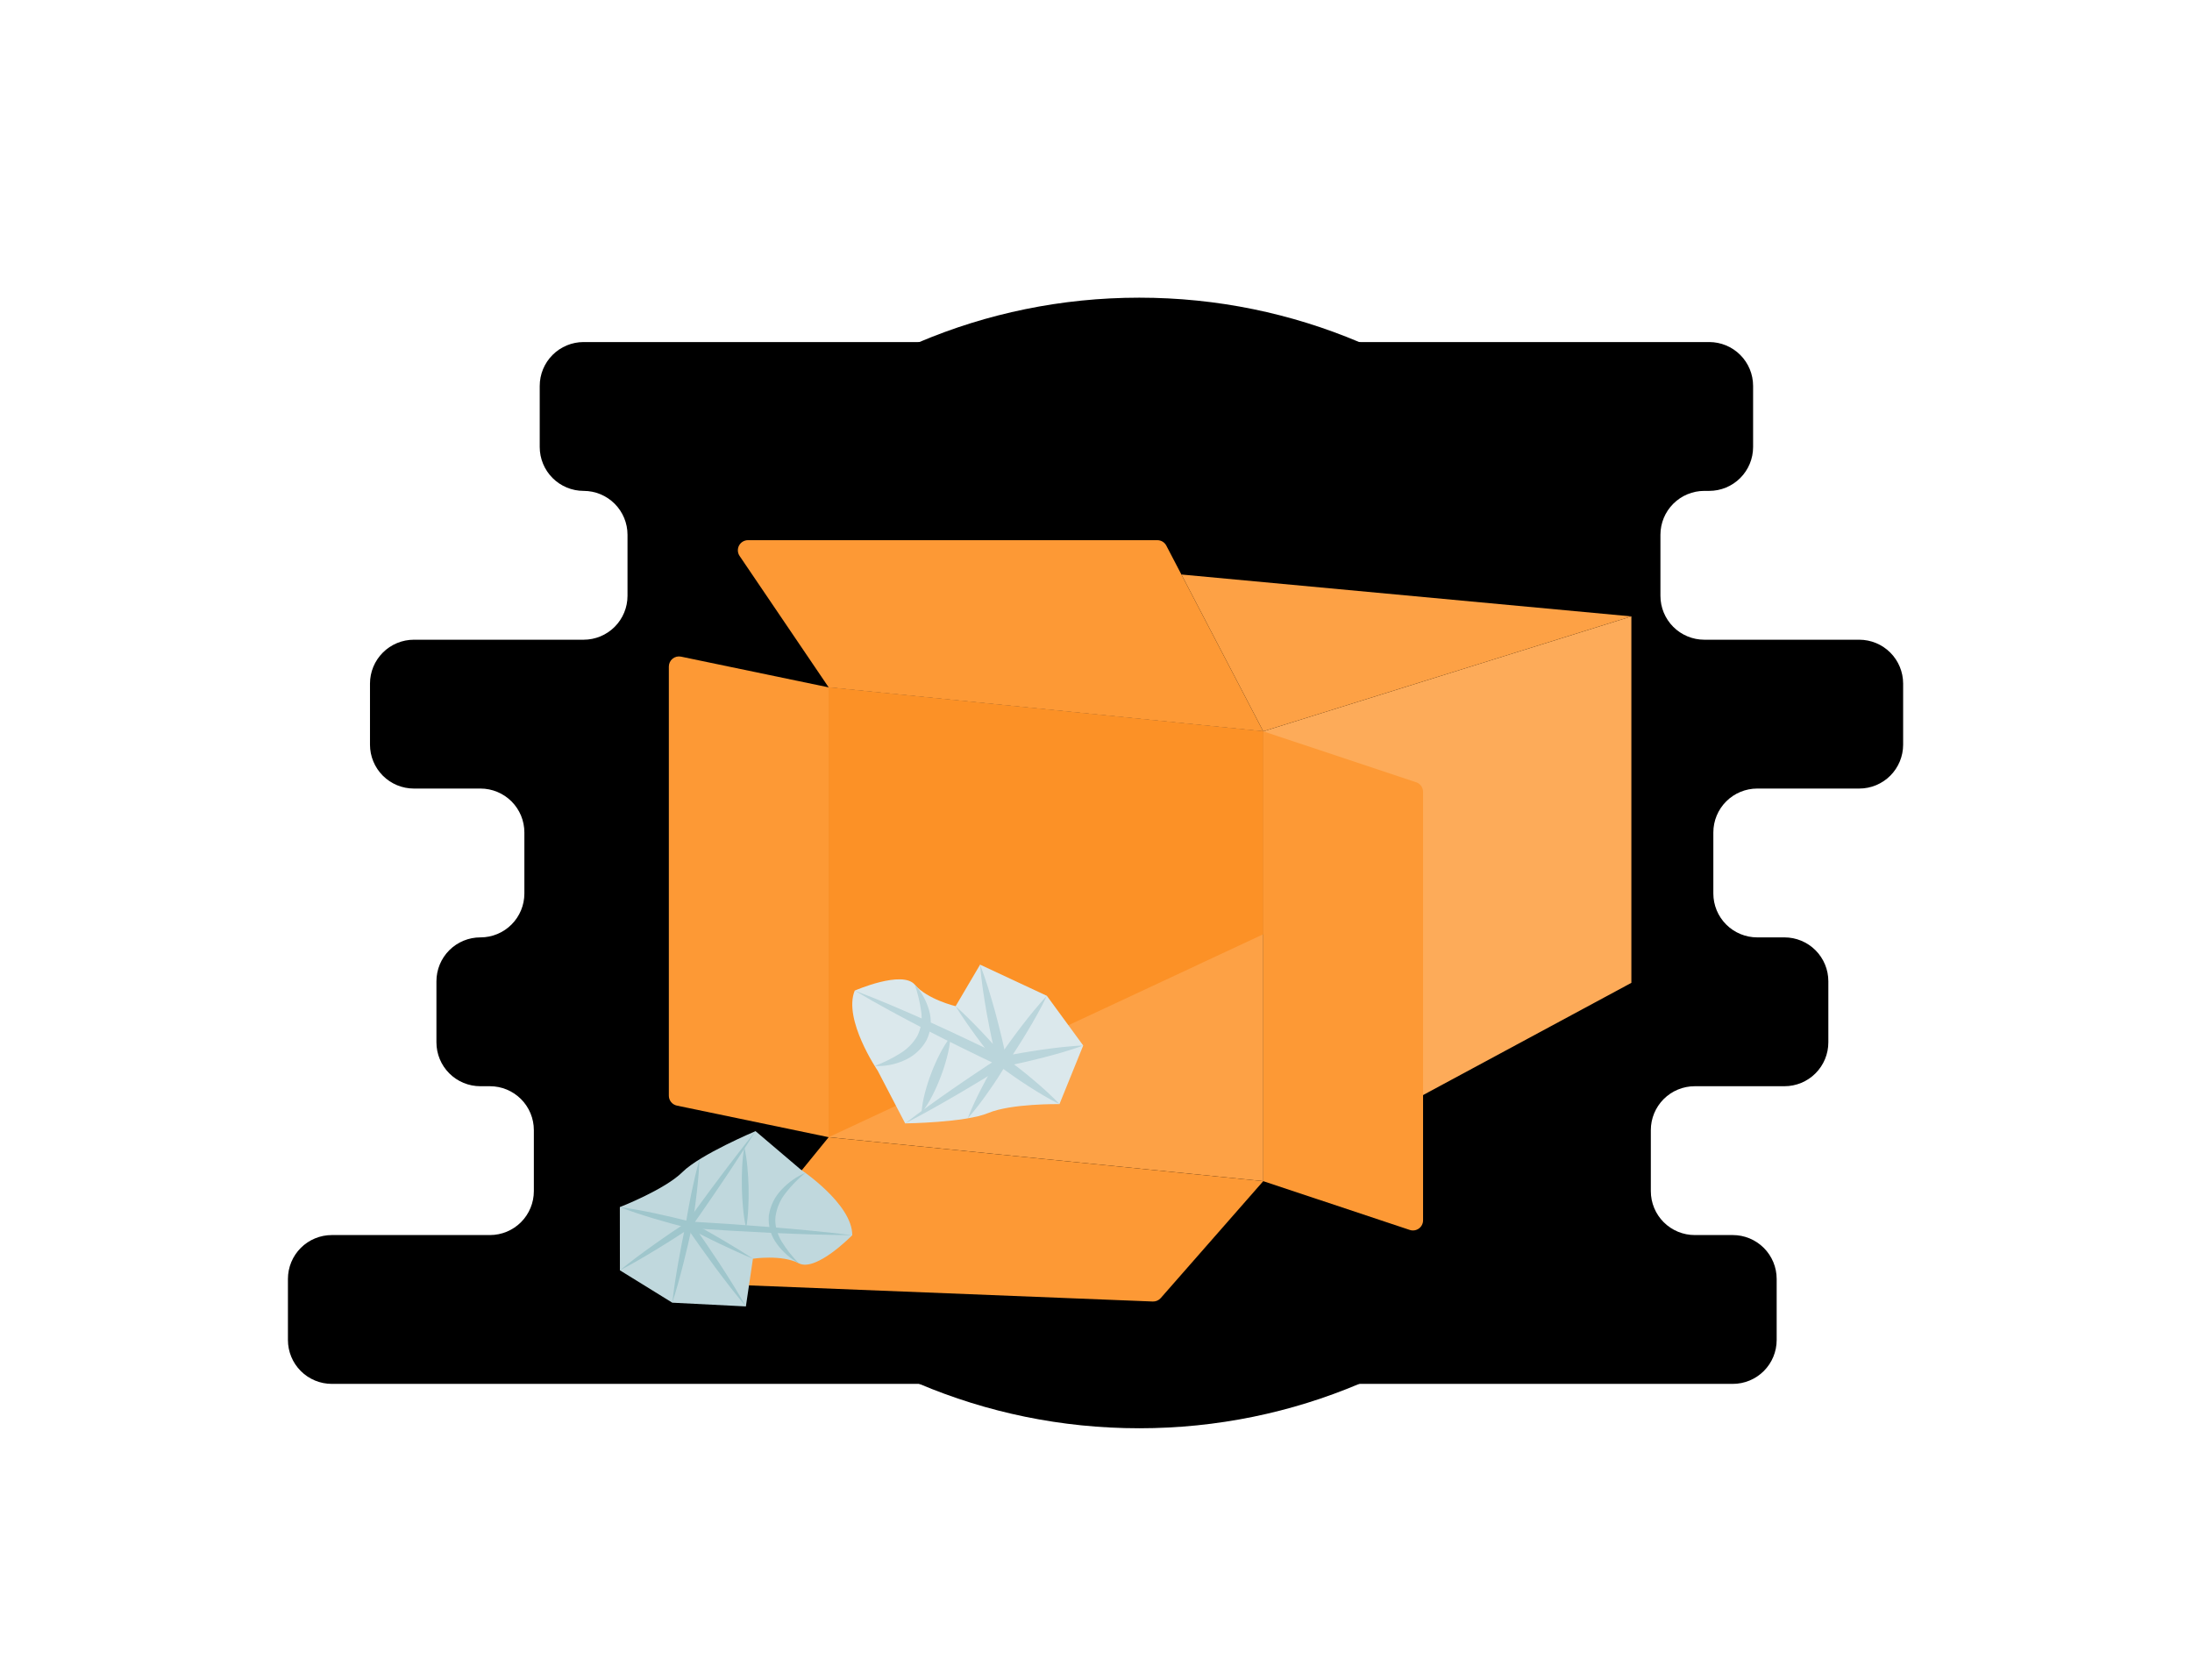 <svg width="522" height="400" viewBox="0 0 522 400" fill="none" xmlns="http://www.w3.org/2000/svg">
<path d="M271.299 340.115C345.645 340.115 405.914 279.846 405.914 205.5C405.914 131.154 345.645 70.885 271.299 70.885C196.954 70.885 136.685 131.154 136.685 205.5C136.685 279.846 196.954 340.115 271.299 340.115Z" fill="currentColor"/>
<path d="M453.211 177.327V162.789C453.211 160.017 452.109 157.359 450.149 155.399C448.189 153.438 445.53 152.337 442.758 152.337H405.865C403.093 152.337 400.435 151.236 398.474 149.276C396.514 147.316 395.413 144.657 395.413 141.885V127.348C395.413 124.575 396.514 121.917 398.474 119.957C400.435 117.996 403.093 116.895 405.865 116.895H407.03C409.802 116.895 412.461 115.794 414.421 113.834C416.381 111.874 417.482 109.215 417.482 106.443V91.906C417.482 89.133 416.381 86.475 414.421 84.515C412.461 82.555 409.802 81.453 407.03 81.453H138.982C136.21 81.453 133.551 82.555 131.591 84.515C129.631 86.475 128.529 89.133 128.529 91.906V106.443C128.529 109.215 129.631 111.874 131.591 113.834C133.551 115.794 136.21 116.895 138.982 116.895C141.754 116.895 144.412 117.996 146.373 119.957C148.333 121.917 149.434 124.575 149.434 127.348V141.885C149.434 144.657 148.333 147.316 146.373 149.276C144.412 151.236 141.754 152.337 138.982 152.337H98.562C95.79 152.337 93.131 153.438 91.171 155.399C89.211 157.359 88.109 160.017 88.109 162.789V177.327C88.109 180.099 89.211 182.757 91.171 184.718C93.131 186.678 95.79 187.779 98.562 187.779H114.422C115.795 187.779 117.154 188.049 118.422 188.575C119.69 189.1 120.842 189.87 121.813 190.84C122.783 191.811 123.553 192.963 124.079 194.231C124.604 195.499 124.874 196.859 124.874 198.231V212.769C124.874 215.541 123.773 218.199 121.813 220.159C119.853 222.12 117.194 223.221 114.422 223.221H114.384C111.611 223.221 108.953 224.322 106.993 226.282C105.033 228.242 103.931 230.901 103.931 233.673V248.21C103.931 250.983 105.033 253.641 106.993 255.601C108.953 257.561 111.611 258.663 114.384 258.663H116.678C118.051 258.663 119.41 258.933 120.678 259.458C121.946 259.984 123.099 260.754 124.069 261.724C125.04 262.695 125.81 263.847 126.335 265.115C126.86 266.383 127.131 267.742 127.131 269.115V283.652C127.131 286.424 126.029 289.083 124.069 291.043C122.109 293.003 119.45 294.105 116.678 294.105H79.019C76.247 294.105 73.588 295.206 71.628 297.166C69.668 299.126 68.567 301.785 68.567 304.557V319.094C68.567 321.866 69.668 324.525 71.628 326.485C73.588 328.445 76.247 329.546 79.019 329.546H412.642C415.414 329.546 418.072 328.445 420.033 326.485C421.993 324.525 423.094 321.866 423.094 319.094V304.557C423.094 301.785 421.993 299.126 420.033 297.166C418.072 295.206 415.414 294.105 412.642 294.105H403.579C400.807 294.105 398.148 293.003 396.188 291.043C394.228 289.083 393.127 286.424 393.127 283.652V269.115C393.127 266.343 394.228 263.684 396.188 261.724C398.148 259.764 400.807 258.663 403.579 258.663H424.948C427.72 258.663 430.379 257.562 432.339 255.601C434.299 253.641 435.4 250.983 435.4 248.21V233.673C435.4 230.901 434.299 228.242 432.339 226.282C430.379 224.322 427.72 223.221 424.948 223.221H418.466C415.693 223.221 413.035 222.12 411.075 220.159C409.114 218.199 408.013 215.541 408.013 212.769V198.231C408.013 195.459 409.114 192.801 411.075 190.84C413.035 188.88 415.693 187.779 418.466 187.779H442.758C445.53 187.779 448.189 186.678 450.149 184.718C452.109 182.757 453.211 180.099 453.211 177.327Z" fill="currentColor"/>
<path d="M388.494 234.046L300.827 281.268V174.152L388.494 146.784V234.046Z" fill="#FDAB59"/>
<path d="M300.827 174.153L197.338 163.683L176.128 132.392C175.883 132.03 175.741 131.608 175.717 131.171C175.694 130.734 175.789 130.299 175.994 129.913C176.199 129.526 176.506 129.203 176.88 128.977C177.255 128.752 177.684 128.633 178.122 128.633H275.61C276.05 128.633 276.482 128.753 276.858 128.981C277.234 129.209 277.541 129.536 277.745 129.927L300.827 174.153Z" fill="#FD9935"/>
<path d="M197.338 270.799L161.196 263.279C160.654 263.166 160.167 262.87 159.818 262.441C159.469 262.012 159.278 261.475 159.278 260.921V158.725C159.278 158.367 159.358 158.014 159.512 157.69C159.665 157.367 159.889 157.082 160.167 156.857C160.444 156.631 160.769 156.47 161.117 156.385C161.464 156.3 161.826 156.294 162.177 156.367L197.338 163.683V270.799ZM335.718 292.885L300.827 281.269V174.153L337.24 186.275C337.719 186.435 338.137 186.741 338.432 187.151C338.728 187.561 338.887 188.054 338.887 188.56V290.6C338.887 290.981 338.797 291.357 338.623 291.697C338.449 292.036 338.197 292.33 337.888 292.553C337.578 292.776 337.22 292.923 336.843 292.98C336.466 293.038 336.08 293.005 335.718 292.885Z" fill="#FD9935"/>
<path d="M300.827 281.268L197.338 270.799V163.683L300.827 174.152V281.268Z" fill="#FDA145"/>
<path d="M274.511 309.929L168.917 305.715L197.338 270.8L300.827 281.269L276.418 309.11C276.181 309.38 275.887 309.594 275.557 309.735C275.227 309.877 274.87 309.943 274.511 309.929V309.929Z" fill="#FD9935"/>
<path d="M300.827 174.153L388.494 146.784L281.337 136.809L300.827 174.153Z" fill="#FDA145"/>
<path d="M197.338 270.799L300.827 222.476V174.152L197.338 163.683V270.799Z" fill="#FC9126"/>
<path d="M203.543 235.894C203.543 235.894 214.849 230.947 217.853 234.481C220.856 238.014 227.569 239.604 227.569 239.604L233.399 229.711L249.298 237.13L257.955 248.967L252.301 262.923C252.301 262.923 240.819 262.746 235.342 265.043C229.866 267.339 215.556 267.516 215.556 267.516L209.02 254.973C209.02 254.973 200.717 242.784 203.543 235.894Z" fill="#DBE8EC"/>
<path d="M227.569 239.604C228.656 240.567 229.701 241.566 230.724 242.583C231.757 243.592 232.75 244.634 233.748 245.673C234.724 246.729 235.726 247.764 236.672 248.845C237.627 249.919 238.599 250.979 239.522 252.08L237.487 253.086C237.025 251.166 236.57 249.244 236.161 247.311C235.744 245.38 235.388 243.436 235.014 241.495C234.334 237.599 233.699 233.693 233.399 229.711C234.841 233.435 235.949 237.234 237.011 241.044C237.508 242.956 238.023 244.865 238.477 246.787C238.94 248.708 239.355 250.639 239.765 252.571L239.769 252.588C239.823 252.843 239.79 253.109 239.675 253.343C239.561 253.577 239.371 253.766 239.136 253.88C238.902 253.994 238.636 254.026 238.381 253.971C238.126 253.917 237.897 253.778 237.73 253.578C236.81 252.475 235.939 251.33 235.051 250.2C234.155 249.077 233.314 247.908 232.447 246.76C231.602 245.594 230.753 244.432 229.942 243.237C229.123 242.049 228.324 240.845 227.569 239.604Z" fill="#BAD5DB"/>
<path d="M249.298 237.13C248.624 238.585 247.865 239.982 247.109 241.38C246.333 242.766 245.552 244.147 244.728 245.5C243.927 246.869 243.066 248.196 242.226 249.538C241.38 250.875 240.486 252.18 239.618 253.503L238.391 251.653C240 251.323 241.615 251.023 243.233 250.736C244.857 250.482 246.472 250.18 248.104 249.966C249.731 249.724 251.367 249.528 253.005 249.343C254.649 249.188 256.29 249.02 257.955 248.967C256.398 249.557 254.818 250.033 253.24 250.521C251.657 250.981 250.071 251.427 248.477 251.83C246.887 252.259 245.281 252.601 243.684 252.991C242.08 253.347 240.473 253.691 238.861 254.005L238.836 254.01C238.603 254.055 238.361 254.029 238.142 253.936C237.924 253.843 237.738 253.687 237.609 253.488C237.479 253.288 237.413 253.055 237.417 252.817C237.422 252.58 237.498 252.349 237.634 252.154C238.545 250.861 239.43 249.549 240.362 248.27C241.301 246.996 242.218 245.707 243.197 244.459C244.151 243.195 245.149 241.961 246.152 240.73C247.174 239.512 248.194 238.292 249.298 237.13Z" fill="#BAD5DB"/>
<path d="M252.302 262.923C250.997 262.305 249.764 261.591 248.523 260.887C247.298 260.161 246.085 259.42 244.895 258.646C242.503 257.118 240.187 255.485 237.913 253.795L239.652 253.451C238.278 255.69 236.854 257.9 235.326 260.046C234.579 261.129 233.785 262.184 232.988 263.237C232.172 264.279 231.355 265.32 230.456 266.311C230.918 265.055 231.463 263.849 232.009 262.644C232.573 261.45 233.141 260.258 233.755 259.094C234.951 256.746 236.25 254.461 237.6 252.207C237.68 252.072 237.786 251.955 237.912 251.861C238.038 251.768 238.181 251.7 238.333 251.662C238.486 251.624 238.644 251.616 238.799 251.639C238.954 251.662 239.103 251.715 239.238 251.796L239.329 251.856L239.339 251.863C241.624 253.538 243.867 255.27 246.032 257.106C247.122 258.014 248.188 258.956 249.242 259.912C250.281 260.89 251.327 261.859 252.302 262.923Z" fill="#BAD5DB"/>
<path d="M203.543 235.894C209.646 238.186 215.6 240.789 221.531 243.436C224.483 244.789 227.442 246.127 230.367 247.535C233.307 248.911 236.221 250.344 239.133 251.779L239.141 251.784C239.327 251.875 239.485 252.014 239.599 252.187C239.712 252.359 239.778 252.559 239.79 252.766C239.801 252.972 239.757 253.178 239.662 253.362C239.568 253.545 239.426 253.701 239.252 253.812C237.329 255.035 235.366 256.196 233.423 257.387C231.483 258.584 229.501 259.715 227.543 260.882C225.565 262.019 223.596 263.169 221.594 264.269C219.602 265.384 217.59 266.466 215.556 267.516C217.366 266.115 219.198 264.749 221.053 263.419C222.897 262.072 224.772 260.774 226.639 259.463C228.526 258.182 230.389 256.865 232.294 255.614C234.196 254.358 236.078 253.07 238 251.846L238.119 253.878C235.184 252.491 232.25 251.101 229.344 249.655C226.422 248.241 223.533 246.756 220.638 245.286C214.875 242.289 209.134 239.247 203.543 235.894Z" fill="#BAD5DB"/>
<path d="M208.298 253.845C210.362 253.065 212.346 252.091 214.225 250.935C215.975 249.903 217.432 248.442 218.458 246.689C219.348 244.895 219.668 242.872 219.376 240.891C219.076 238.71 218.566 236.563 217.853 234.48C219.439 236.205 220.598 238.278 221.235 240.533C221.964 242.957 221.73 245.568 220.582 247.823C219.344 249.985 217.415 251.669 215.106 252.604C212.963 253.537 210.633 253.962 208.298 253.845V253.845ZM226.354 246.905C226.223 248.551 225.94 250.181 225.507 251.775C225.096 253.343 224.6 254.888 224.023 256.402C223.448 257.918 222.791 259.401 222.055 260.845C221.317 262.323 220.442 263.728 219.442 265.042C219.57 263.396 219.852 261.764 220.285 260.171C220.696 258.603 221.193 257.058 221.773 255.545C222.35 254.03 223.008 252.547 223.744 251.103C224.482 249.626 225.356 248.22 226.354 246.905V246.905Z" fill="#BAD5DB"/>
<path d="M202.956 294.134C202.956 294.134 194.343 302.972 190.231 300.829C186.119 298.686 179.301 299.74 179.301 299.74L177.624 311.1L160.101 310.211L147.626 302.504L147.61 287.446C147.61 287.446 158.315 283.287 162.524 279.098C166.733 274.909 179.924 269.359 179.924 269.359L190.701 278.519C190.701 278.519 202.981 286.687 202.956 294.134Z" fill="#C0D8DD"/>
<path d="M179.301 299.74C176.631 298.642 174.023 297.428 171.425 296.194C170.134 295.562 168.833 294.95 167.554 294.295C166.272 293.646 164.983 293.011 163.714 292.338L164.718 291.205C167.016 294.419 169.235 297.687 171.412 300.985C173.562 304.301 175.687 307.635 177.624 311.1C175.046 308.081 172.656 304.932 170.292 301.765C167.953 298.58 165.657 295.365 163.44 292.095L163.434 292.086C163.337 291.943 163.29 291.77 163.302 291.597C163.314 291.423 163.384 291.259 163.5 291.129C163.616 291 163.772 290.913 163.943 290.883C164.115 290.853 164.291 290.881 164.445 290.962C165.713 291.638 166.96 292.351 168.215 293.051C169.474 293.744 170.709 294.48 171.955 295.196C174.432 296.659 176.897 298.142 179.301 299.74Z" fill="#9FC6CC"/>
<path d="M160.101 310.211C160.445 307.049 160.941 303.92 161.487 300.801C162.025 297.681 162.65 294.579 163.297 291.482L164.519 292.317L160.388 295.003C158.991 295.869 157.613 296.762 156.201 297.606C154.8 298.464 153.382 299.298 151.96 300.124C150.526 300.935 149.098 301.751 147.626 302.504C148.897 301.447 150.21 300.455 151.519 299.456C152.838 298.473 154.163 297.498 155.504 296.548C156.834 295.582 158.198 294.667 159.544 293.724L163.639 290.983C163.771 290.894 163.927 290.847 164.086 290.848C164.245 290.849 164.401 290.897 164.532 290.987C164.664 291.077 164.765 291.204 164.824 291.352C164.882 291.5 164.895 291.662 164.861 291.817C164.182 294.908 163.482 297.993 162.693 301.06C161.914 304.128 161.083 307.186 160.101 310.211Z" fill="#9FC6CC"/>
<path d="M147.61 287.446C149.028 287.617 150.427 287.865 151.827 288.106C153.223 288.364 154.616 288.633 156.002 288.93C158.777 289.512 161.532 290.173 164.276 290.877L163.292 291.524C163.518 290.229 163.717 288.931 163.965 287.64C164.21 286.349 164.444 285.056 164.722 283.77C165.256 281.195 165.84 278.627 166.574 276.084C166.476 278.729 166.228 281.35 165.931 283.964C165.793 285.272 165.612 286.573 165.441 287.877C165.272 289.18 165.056 290.476 164.867 291.776C164.836 291.983 164.725 292.169 164.558 292.294C164.39 292.419 164.18 292.472 163.974 292.442L163.895 292.426L163.882 292.423C161.136 291.726 158.401 290.985 155.687 290.166C154.328 289.762 152.976 289.331 151.627 288.888C150.283 288.428 148.937 287.975 147.61 287.446Z" fill="#9FC6CC"/>
<path d="M202.956 294.134C199.704 294.124 196.457 294.033 193.209 293.951C189.962 293.856 186.718 293.717 183.474 293.575C176.988 293.263 170.507 292.88 164.03 292.425L164.024 292.425C163.886 292.415 163.754 292.369 163.64 292.291C163.526 292.213 163.435 292.106 163.376 291.981C163.318 291.857 163.293 291.718 163.305 291.581C163.318 291.444 163.366 291.312 163.446 291.2C164.767 289.342 166.128 287.514 167.469 285.671C168.807 283.826 170.187 282.011 171.544 280.18C172.923 278.364 174.284 276.535 175.693 274.741C177.099 272.944 178.482 271.13 179.924 269.359C178.725 271.303 177.467 273.205 176.232 275.123C175 277.044 173.721 278.93 172.458 280.829C171.175 282.713 169.914 284.613 168.611 286.483C167.312 288.355 166.032 290.242 164.712 292.1L164.129 290.875C170.611 291.241 177.089 291.686 183.561 292.209C186.797 292.48 190.032 292.756 193.265 293.074C196.497 293.407 199.729 293.729 202.956 294.134Z" fill="#9FC6CC"/>
<path d="M191.794 279.293C190.072 280.684 188.515 282.268 187.153 284.014C185.828 285.652 184.972 287.619 184.675 289.705C184.564 290.723 184.648 291.752 184.922 292.739C185.187 293.758 185.597 294.735 186.138 295.638C187.297 297.521 188.671 299.263 190.231 300.829C188.217 299.708 186.463 298.171 185.088 296.321C183.598 294.388 182.882 291.969 183.08 289.537C183.411 287.148 184.505 284.929 186.198 283.211C187.769 281.528 189.676 280.193 191.794 279.293V279.293ZM177.679 292.519C177.331 290.924 177.087 289.308 176.949 287.681C176.796 286.067 176.699 284.451 176.665 282.834C176.625 281.217 176.654 279.598 176.735 277.979C176.801 276.347 176.975 274.722 177.255 273.114C177.605 274.708 177.85 276.324 177.987 277.951C178.139 279.566 178.238 281.181 178.269 282.799C178.306 284.416 178.279 286.034 178.197 287.654C178.13 289.285 177.957 290.91 177.679 292.519V292.519Z" fill="#9FC6CC"/>
</svg>
